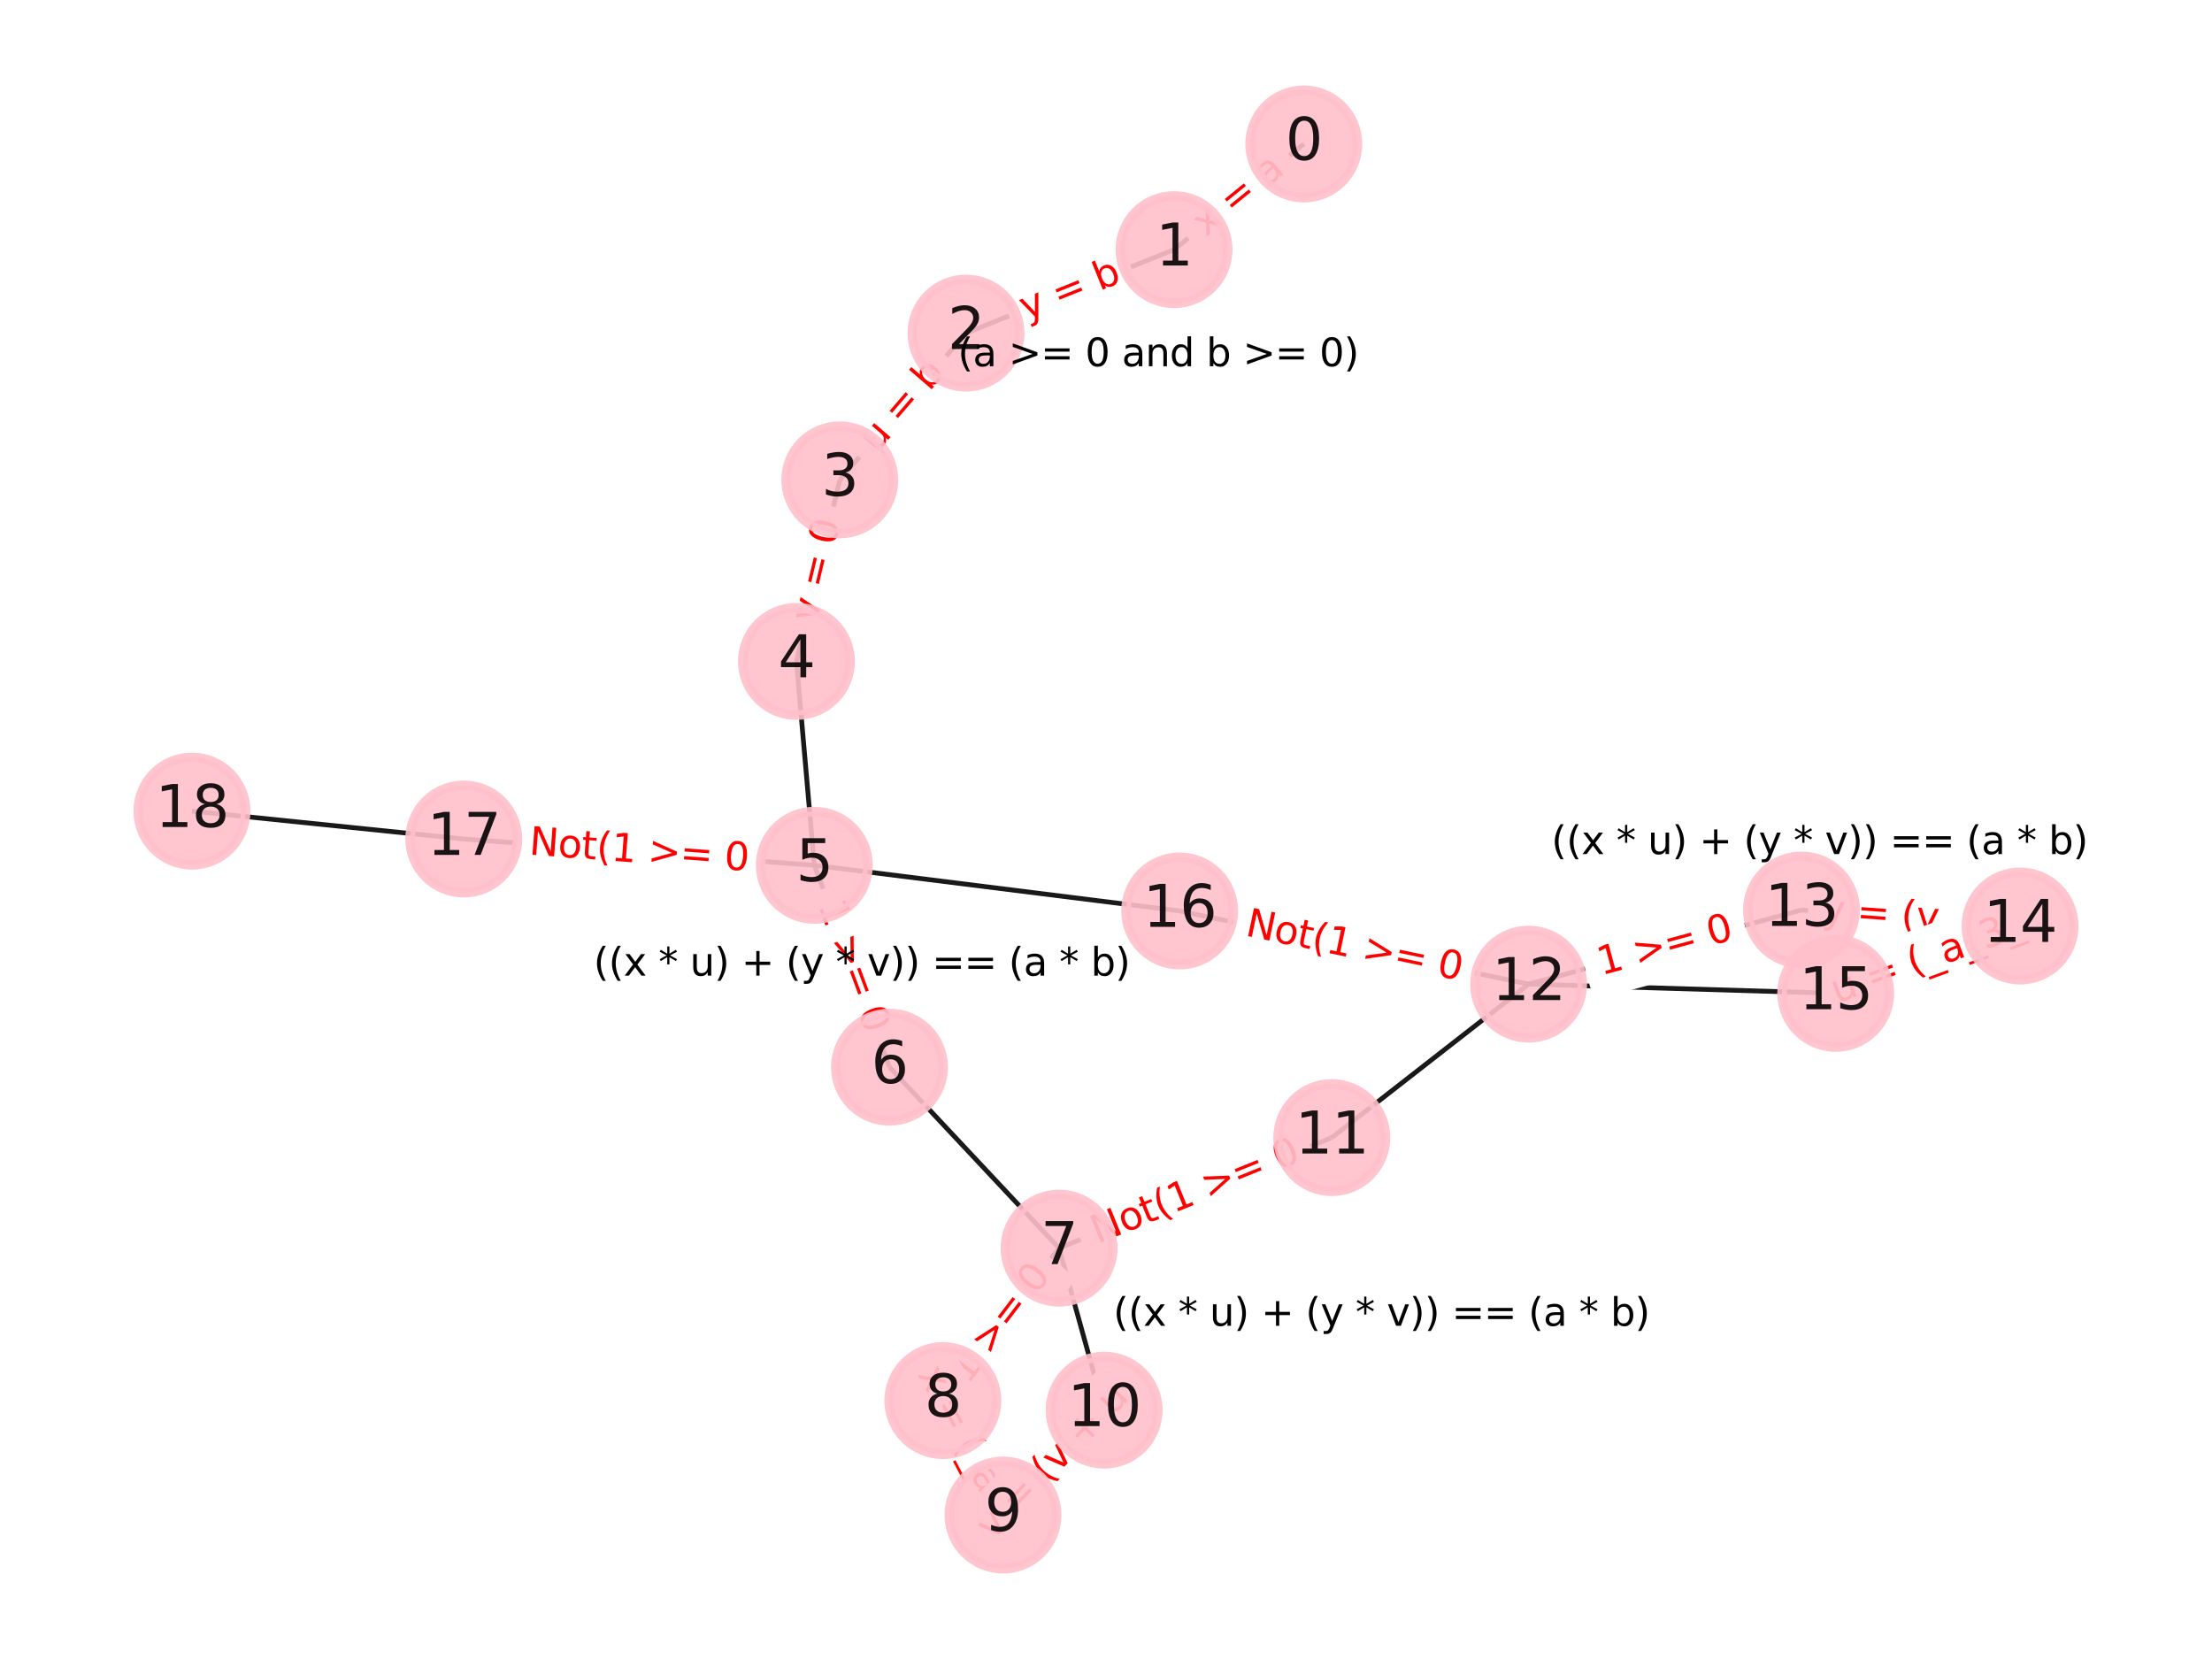 <?xml version="1.0" encoding="utf-8" standalone="no"?>
<!DOCTYPE svg PUBLIC "-//W3C//DTD SVG 1.1//EN"
  "http://www.w3.org/Graphics/SVG/1.1/DTD/svg11.dtd">
<svg xmlns:xlink="http://www.w3.org/1999/xlink" width="460.8pt" height="345.6pt" viewBox="0 0 460.8 345.6" xmlns="http://www.w3.org/2000/svg" version="1.1">
 <defs>
  <style type="text/css">*{stroke-linejoin: round; stroke-linecap: butt}</style>
 </defs>
 <g id="figure_1">
  <g id="patch_1">
   <path d="M 0 345.6 
L 460.8 345.6 
L 460.8 0 
L 0 0 
z
" style="fill: #ffffff"/>
  </g>
  <g id="axes_1">
   <g id="LineCollection_1">
    <path d="M 271.602 29.99 
L 244.573 52.003 
" clip-path="url(#p1d60e5d3c5)" style="fill: none; stroke: #000000; stroke-opacity: 0.9"/>
    <path d="M 244.573 52.003 
L 201.235 69.393 
" clip-path="url(#p1d60e5d3c5)" style="fill: none; stroke: #000000; stroke-opacity: 0.9"/>
    <path d="M 201.235 69.393 
L 174.941 99.961 
" clip-path="url(#p1d60e5d3c5)" style="fill: none; stroke: #000000; stroke-opacity: 0.9"/>
    <path d="M 174.941 99.961 
L 165.912 137.782 
" clip-path="url(#p1d60e5d3c5)" style="fill: none; stroke: #000000; stroke-opacity: 0.9"/>
    <path d="M 165.912 137.782 
L 169.639 180.254 
" clip-path="url(#p1d60e5d3c5)" style="fill: none; stroke: #000000; stroke-opacity: 0.9"/>
    <path d="M 169.639 180.254 
L 185.297 222.312 
" clip-path="url(#p1d60e5d3c5)" style="fill: none; stroke: #000000; stroke-opacity: 0.9"/>
    <path d="M 169.639 180.254 
L 245.747 189.767 
" clip-path="url(#p1d60e5d3c5)" style="fill: none; stroke: #000000; stroke-opacity: 0.9"/>
    <path d="M 169.639 180.254 
L 96.613 174.778 
" clip-path="url(#p1d60e5d3c5)" style="fill: none; stroke: #000000; stroke-opacity: 0.9"/>
    <path d="M 185.297 222.312 
L 220.622 260.016 
" clip-path="url(#p1d60e5d3c5)" style="fill: none; stroke: #000000; stroke-opacity: 0.9"/>
    <path d="M 220.622 260.016 
L 196.413 291.767 
" clip-path="url(#p1d60e5d3c5)" style="fill: none; stroke: #000000; stroke-opacity: 0.9"/>
    <path d="M 220.622 260.016 
L 230.012 293.764 
" clip-path="url(#p1d60e5d3c5)" style="fill: none; stroke: #000000; stroke-opacity: 0.9"/>
    <path d="M 220.622 260.016 
L 277.433 236.985 
" clip-path="url(#p1d60e5d3c5)" style="fill: none; stroke: #000000; stroke-opacity: 0.9"/>
    <path d="M 196.413 291.767 
L 208.939 315.61 
" clip-path="url(#p1d60e5d3c5)" style="fill: none; stroke: #000000; stroke-opacity: 0.9"/>
    <path d="M 208.939 315.61 
L 230.012 293.764 
" clip-path="url(#p1d60e5d3c5)" style="fill: none; stroke: #000000; stroke-opacity: 0.9"/>
    <path d="M 277.433 236.985 
L 318.432 205.015 
" clip-path="url(#p1d60e5d3c5)" style="fill: none; stroke: #000000; stroke-opacity: 0.9"/>
    <path d="M 318.432 205.015 
L 375.285 189.573 
" clip-path="url(#p1d60e5d3c5)" style="fill: none; stroke: #000000; stroke-opacity: 0.9"/>
    <path d="M 318.432 205.015 
L 382.412 206.93 
" clip-path="url(#p1d60e5d3c5)" style="fill: none; stroke: #000000; stroke-opacity: 0.9"/>
    <path d="M 318.432 205.015 
L 245.747 189.767 
" clip-path="url(#p1d60e5d3c5)" style="fill: none; stroke: #000000; stroke-opacity: 0.9"/>
    <path d="M 375.285 189.573 
L 420.813 192.9 
" clip-path="url(#p1d60e5d3c5)" style="fill: none; stroke: #000000; stroke-opacity: 0.9"/>
    <path d="M 420.813 192.9 
L 382.412 206.93 
" clip-path="url(#p1d60e5d3c5)" style="fill: none; stroke: #000000; stroke-opacity: 0.9"/>
    <path d="M 96.613 174.778 
L 39.987 168.969 
" clip-path="url(#p1d60e5d3c5)" style="fill: none; stroke: #000000; stroke-opacity: 0.9"/>
   </g>
   <g id="text_1">
    <g id="patch_2">
     <path d="M 253.741 52.624 
L 270.355 39.094 
Q 272.215 37.578 270.7 35.717 
L 265.811 29.714 
Q 264.295 27.853 262.434 29.369 
L 245.82 42.899 
Q 243.96 44.415 245.475 46.276 
L 250.364 52.279 
Q 251.88 54.14 253.741 52.624 
z
" clip-path="url(#p1d60e5d3c5)" style="fill: #ffffff; stroke: #ffffff; stroke-linejoin: miter"/>
    </g>
    <g clip-path="url(#p1d60e5d3c5)">
     <!-- x = a -->
     <g style="fill: #ff0000" transform="translate(251.175 49.473)rotate(-39.16)scale(0.08 -0.08)">
      <defs>
       <path id="DejaVuSans-78" d="M 3513 3500 
L 2247 1797 
L 3578 0 
L 2900 0 
L 1881 1375 
L 863 0 
L 184 0 
L 1544 1831 
L 300 3500 
L 978 3500 
L 1906 2253 
L 2834 3500 
L 3513 3500 
z
" transform="scale(0.016)"/>
       <path id="DejaVuSans-20" transform="scale(0.016)"/>
       <path id="DejaVuSans-3d" d="M 678 2906 
L 4684 2906 
L 4684 2381 
L 678 2381 
L 678 2906 
z
M 678 1631 
L 4684 1631 
L 4684 1100 
L 678 1100 
L 678 1631 
z
" transform="scale(0.016)"/>
       <path id="DejaVuSans-61" d="M 2194 1759 
Q 1497 1759 1228 1600 
Q 959 1441 959 1056 
Q 959 750 1161 570 
Q 1363 391 1709 391 
Q 2188 391 2477 730 
Q 2766 1069 2766 1631 
L 2766 1759 
L 2194 1759 
z
M 3341 1997 
L 3341 0 
L 2766 0 
L 2766 531 
Q 2569 213 2275 61 
Q 1981 -91 1556 -91 
Q 1019 -91 701 211 
Q 384 513 384 1019 
Q 384 1609 779 1909 
Q 1175 2209 1959 2209 
L 2766 2209 
L 2766 2266 
Q 2766 2663 2505 2880 
Q 2244 3097 1772 3097 
Q 1472 3097 1187 3025 
Q 903 2953 641 2809 
L 641 3341 
Q 956 3463 1253 3523 
Q 1550 3584 1831 3584 
Q 2591 3584 2966 3190 
Q 3341 2797 3341 1997 
z
" transform="scale(0.016)"/>
      </defs>
      <use xlink:href="#DejaVuSans-78"/>
      <use xlink:href="#DejaVuSans-20" x="59.18"/>
      <use xlink:href="#DejaVuSans-3d" x="90.967"/>
      <use xlink:href="#DejaVuSans-20" x="174.756"/>
      <use xlink:href="#DejaVuSans-61" x="206.543"/>
     </g>
    </g>
   </g>
   <g id="text_2">
    <g id="patch_3">
     <path d="M 215.215 70.541 
L 235.264 62.496 
Q 237.491 61.602 236.598 59.374 
L 233.714 52.189 
Q 232.82 49.961 230.593 50.855 
L 210.545 58.9 
Q 208.317 59.794 209.211 62.021 
L 212.094 69.207 
Q 212.988 71.434 215.215 70.541 
z
" clip-path="url(#p1d60e5d3c5)" style="fill: #ffffff; stroke: #ffffff; stroke-linejoin: miter"/>
    </g>
    <g clip-path="url(#p1d60e5d3c5)">
     <!-- y = b -->
     <g style="fill: #ff0000" transform="translate(213.702 66.769)rotate(-21.864)scale(0.08 -0.08)">
      <defs>
       <path id="DejaVuSans-79" d="M 2059 -325 
Q 1816 -950 1584 -1140 
Q 1353 -1331 966 -1331 
L 506 -1331 
L 506 -850 
L 844 -850 
Q 1081 -850 1212 -737 
Q 1344 -625 1503 -206 
L 1606 56 
L 191 3500 
L 800 3500 
L 1894 763 
L 2988 3500 
L 3597 3500 
L 2059 -325 
z
" transform="scale(0.016)"/>
       <path id="DejaVuSans-62" d="M 3116 1747 
Q 3116 2381 2855 2742 
Q 2594 3103 2138 3103 
Q 1681 3103 1420 2742 
Q 1159 2381 1159 1747 
Q 1159 1113 1420 752 
Q 1681 391 2138 391 
Q 2594 391 2855 752 
Q 3116 1113 3116 1747 
z
M 1159 2969 
Q 1341 3281 1617 3432 
Q 1894 3584 2278 3584 
Q 2916 3584 3314 3078 
Q 3713 2572 3713 1747 
Q 3713 922 3314 415 
Q 2916 -91 2278 -91 
Q 1894 -91 1617 61 
Q 1341 213 1159 525 
L 1159 0 
L 581 0 
L 581 4863 
L 1159 4863 
L 1159 2969 
z
" transform="scale(0.016)"/>
      </defs>
      <use xlink:href="#DejaVuSans-79"/>
      <use xlink:href="#DejaVuSans-20" x="59.18"/>
      <use xlink:href="#DejaVuSans-3d" x="90.967"/>
      <use xlink:href="#DejaVuSans-20" x="174.756"/>
      <use xlink:href="#DejaVuSans-62" x="206.543"/>
     </g>
    </g>
   </g>
   <g id="text_3">
    <g id="patch_4">
     <path d="M 185.69 97.082 
L 199.996 80.451 
Q 201.561 78.632 199.741 77.067 
L 193.871 72.018 
Q 192.052 70.453 190.487 72.272 
L 176.181 88.903 
Q 174.616 90.723 176.436 92.288 
L 182.305 97.337 
Q 184.125 98.902 185.69 97.082 
z
" clip-path="url(#p1d60e5d3c5)" style="fill: #ffffff; stroke: #ffffff; stroke-linejoin: miter"/>
    </g>
    <g clip-path="url(#p1d60e5d3c5)">
     <!-- u = b -->
     <g style="fill: #ff0000" transform="translate(182.609 94.432)rotate(-49.299)scale(0.08 -0.08)">
      <defs>
       <path id="DejaVuSans-75" d="M 544 1381 
L 544 3500 
L 1119 3500 
L 1119 1403 
Q 1119 906 1312 657 
Q 1506 409 1894 409 
Q 2359 409 2629 706 
Q 2900 1003 2900 1516 
L 2900 3500 
L 3475 3500 
L 3475 0 
L 2900 0 
L 2900 538 
Q 2691 219 2414 64 
Q 2138 -91 1772 -91 
Q 1169 -91 856 284 
Q 544 659 544 1381 
z
M 1991 3584 
L 1991 3584 
z
" transform="scale(0.016)"/>
      </defs>
      <use xlink:href="#DejaVuSans-75"/>
      <use xlink:href="#DejaVuSans-20" x="63.379"/>
      <use xlink:href="#DejaVuSans-3d" x="95.166"/>
      <use xlink:href="#DejaVuSans-20" x="178.955"/>
      <use xlink:href="#DejaVuSans-62" x="210.742"/>
     </g>
    </g>
   </g>
   <g id="text_4">
    <g id="patch_5">
     <path d="M 174.017 130.839 
L 179.036 109.816 
Q 179.594 107.482 177.259 106.925 
L 169.728 105.127 
Q 167.394 104.569 166.837 106.904 
L 161.818 127.927 
Q 161.26 130.261 163.595 130.818 
L 171.126 132.616 
Q 173.46 133.174 174.017 130.839 
z
" clip-path="url(#p1d60e5d3c5)" style="fill: #ffffff; stroke: #ffffff; stroke-linejoin: miter"/>
    </g>
    <g clip-path="url(#p1d60e5d3c5)">
     <!-- v = 0 -->
     <g style="fill: #ff0000" transform="translate(170.065 129.896)rotate(-76.573)scale(0.08 -0.08)">
      <defs>
       <path id="DejaVuSans-76" d="M 191 3500 
L 800 3500 
L 1894 563 
L 2988 3500 
L 3597 3500 
L 2284 0 
L 1503 0 
L 191 3500 
z
" transform="scale(0.016)"/>
       <path id="DejaVuSans-30" d="M 2034 4250 
Q 1547 4250 1301 3770 
Q 1056 3291 1056 2328 
Q 1056 1369 1301 889 
Q 1547 409 2034 409 
Q 2525 409 2770 889 
Q 3016 1369 3016 2328 
Q 3016 3291 2770 3770 
Q 2525 4250 2034 4250 
z
M 2034 4750 
Q 2819 4750 3233 4129 
Q 3647 3509 3647 2328 
Q 3647 1150 3233 529 
Q 2819 -91 2034 -91 
Q 1250 -91 836 529 
Q 422 1150 422 2328 
Q 422 3509 836 4129 
Q 1250 4750 2034 4750 
z
" transform="scale(0.016)"/>
      </defs>
      <use xlink:href="#DejaVuSans-76"/>
      <use xlink:href="#DejaVuSans-20" x="59.18"/>
      <use xlink:href="#DejaVuSans-3d" x="90.967"/>
      <use xlink:href="#DejaVuSans-20" x="174.756"/>
      <use xlink:href="#DejaVuSans-30" x="206.543"/>
     </g>
    </g>
   </g>
   <g id="text_5">
    <g id="patch_6">
     <path d="M 166.589 190.036 
L 176.592 216.907 
Q 177.43 219.156 179.679 218.318 
L 186.935 215.617 
Q 189.184 214.78 188.347 212.531 
L 178.343 185.66 
Q 177.506 183.411 175.257 184.248 
L 168.001 186.949 
Q 165.752 187.787 166.589 190.036 
z
" clip-path="url(#p1d60e5d3c5)" style="fill: #ffffff; stroke: #ffffff; stroke-linejoin: miter"/>
    </g>
    <g clip-path="url(#p1d60e5d3c5)">
     <!-- 1 &gt;= 0 -->
     <g style="fill: #ff0000" transform="translate(170.397 188.618)rotate(-290.419)scale(0.08 -0.08)">
      <defs>
       <path id="DejaVuSans-31" d="M 794 531 
L 1825 531 
L 1825 4091 
L 703 3866 
L 703 4441 
L 1819 4666 
L 2450 4666 
L 2450 531 
L 3481 531 
L 3481 0 
L 794 0 
L 794 531 
z
" transform="scale(0.016)"/>
       <path id="DejaVuSans-3e" d="M 678 3150 
L 678 3719 
L 4684 2266 
L 4684 1747 
L 678 294 
L 678 863 
L 3897 2003 
L 678 3150 
z
" transform="scale(0.016)"/>
      </defs>
      <use xlink:href="#DejaVuSans-31"/>
      <use xlink:href="#DejaVuSans-20" x="63.623"/>
      <use xlink:href="#DejaVuSans-3e" x="95.41"/>
      <use xlink:href="#DejaVuSans-3d" x="179.199"/>
      <use xlink:href="#DejaVuSans-20" x="262.988"/>
      <use xlink:href="#DejaVuSans-30" x="294.775"/>
     </g>
    </g>
   </g>
   <g id="text_6">
    <g id="patch_7">
     <path d="M 204.812 291.094 
L 222.197 268.293 
Q 223.652 266.385 221.743 264.93 
L 215.586 260.235 
Q 213.678 258.78 212.223 260.689 
L 194.838 283.489 
Q 193.383 285.398 195.291 286.853 
L 201.448 291.548 
Q 203.357 293.003 204.812 291.094 
z
" clip-path="url(#p1d60e5d3c5)" style="fill: #ffffff; stroke: #ffffff; stroke-linejoin: miter"/>
    </g>
    <g clip-path="url(#p1d60e5d3c5)">
     <!-- 1 &gt;= 0 -->
     <g style="fill: #ff0000" transform="translate(201.58 288.63)rotate(-52.676)scale(0.08 -0.08)">
      <use xlink:href="#DejaVuSans-31"/>
      <use xlink:href="#DejaVuSans-20" x="63.623"/>
      <use xlink:href="#DejaVuSans-3e" x="95.41"/>
      <use xlink:href="#DejaVuSans-3d" x="179.199"/>
      <use xlink:href="#DejaVuSans-20" x="262.988"/>
      <use xlink:href="#DejaVuSans-30" x="294.775"/>
     </g>
    </g>
   </g>
   <g id="text_7">
    <g id="patch_8">
     <path d="M 187.347 288.225 
L 206.712 325.085 
Q 207.829 327.21 209.953 326.093 
L 216.997 322.393 
Q 219.121 321.277 218.005 319.152 
L 198.64 282.292 
Q 197.523 280.167 195.399 281.284 
L 188.355 284.984 
Q 186.231 286.1 187.347 288.225 
z
" clip-path="url(#p1d60e5d3c5)" style="fill: #ffffff; stroke: #ffffff; stroke-linejoin: miter"/>
    </g>
    <g clip-path="url(#p1d60e5d3c5)">
     <!-- x = (_a_0_ -->
     <g style="fill: #ff0000" transform="translate(191.141 286.231)rotate(-297.716)scale(0.08 -0.08)">
      <defs>
       <path id="DejaVuSans-28" d="M 1984 4856 
Q 1566 4138 1362 3434 
Q 1159 2731 1159 2009 
Q 1159 1288 1364 580 
Q 1569 -128 1984 -844 
L 1484 -844 
Q 1016 -109 783 600 
Q 550 1309 550 2009 
Q 550 2706 781 3412 
Q 1013 4119 1484 4856 
L 1984 4856 
z
" transform="scale(0.016)"/>
       <path id="DejaVuSans-5f" d="M 3263 -1063 
L 3263 -1509 
L -63 -1509 
L -63 -1063 
L 3263 -1063 
z
" transform="scale(0.016)"/>
      </defs>
      <use xlink:href="#DejaVuSans-78"/>
      <use xlink:href="#DejaVuSans-20" x="59.18"/>
      <use xlink:href="#DejaVuSans-3d" x="90.967"/>
      <use xlink:href="#DejaVuSans-20" x="174.756"/>
      <use xlink:href="#DejaVuSans-28" x="206.543"/>
      <use xlink:href="#DejaVuSans-5f" x="245.557"/>
      <use xlink:href="#DejaVuSans-61" x="295.557"/>
      <use xlink:href="#DejaVuSans-5f" x="356.836"/>
      <use xlink:href="#DejaVuSans-30" x="406.836"/>
      <use xlink:href="#DejaVuSans-5f" x="470.459"/>
     </g>
    </g>
   </g>
   <g id="text_8">
    <g id="patch_9">
     <path d="M 209.674 323.881 
L 238.304 294.2 
Q 239.97 292.473 238.243 290.807 
L 232.67 285.431 
Q 230.943 283.765 229.277 285.492 
L 200.647 315.173 
Q 198.981 316.901 200.708 318.567 
L 206.281 323.942 
Q 208.008 325.608 209.674 323.881 
z
" clip-path="url(#p1d60e5d3c5)" style="fill: #ffffff; stroke: #ffffff; stroke-linejoin: miter"/>
    </g>
    <g clip-path="url(#p1d60e5d3c5)">
     <!-- v = (v + u -->
     <g style="fill: #ff0000" transform="translate(206.749 321.06)rotate(-46.033)scale(0.08 -0.08)">
      <defs>
       <path id="DejaVuSans-2b" d="M 2944 4013 
L 2944 2272 
L 4684 2272 
L 4684 1741 
L 2944 1741 
L 2944 0 
L 2419 0 
L 2419 1741 
L 678 1741 
L 678 2272 
L 2419 2272 
L 2419 4013 
L 2944 4013 
z
" transform="scale(0.016)"/>
      </defs>
      <use xlink:href="#DejaVuSans-76"/>
      <use xlink:href="#DejaVuSans-20" x="59.18"/>
      <use xlink:href="#DejaVuSans-3d" x="90.967"/>
      <use xlink:href="#DejaVuSans-20" x="174.756"/>
      <use xlink:href="#DejaVuSans-28" x="206.543"/>
      <use xlink:href="#DejaVuSans-76" x="245.557"/>
      <use xlink:href="#DejaVuSans-20" x="304.736"/>
      <use xlink:href="#DejaVuSans-2b" x="336.523"/>
      <use xlink:href="#DejaVuSans-20" x="420.312"/>
      <use xlink:href="#DejaVuSans-75" x="452.1"/>
     </g>
    </g>
   </g>
   <g id="text_9">
    <g id="patch_10">
     <path d="M 230.156 262.917 
L 272.611 245.707 
Q 274.835 244.806 273.933 242.582 
L 271.025 235.406 
Q 270.123 233.182 267.899 234.084 
L 225.444 251.294 
Q 223.22 252.195 224.122 254.42 
L 227.031 261.595 
Q 227.932 263.819 230.156 262.917 
z
" clip-path="url(#p1d60e5d3c5)" style="fill: #ffffff; stroke: #ffffff; stroke-linejoin: miter"/>
    </g>
    <g clip-path="url(#p1d60e5d3c5)">
     <!-- Not(1 &gt;= 0 -->
     <g style="fill: #ff0000" transform="translate(228.63 259.151)rotate(-22.067)scale(0.08 -0.08)">
      <defs>
       <path id="DejaVuSans-4e" d="M 628 4666 
L 1478 4666 
L 3547 763 
L 3547 4666 
L 4159 4666 
L 4159 0 
L 3309 0 
L 1241 3903 
L 1241 0 
L 628 0 
L 628 4666 
z
" transform="scale(0.016)"/>
       <path id="DejaVuSans-6f" d="M 1959 3097 
Q 1497 3097 1228 2736 
Q 959 2375 959 1747 
Q 959 1119 1226 758 
Q 1494 397 1959 397 
Q 2419 397 2687 759 
Q 2956 1122 2956 1747 
Q 2956 2369 2687 2733 
Q 2419 3097 1959 3097 
z
M 1959 3584 
Q 2709 3584 3137 3096 
Q 3566 2609 3566 1747 
Q 3566 888 3137 398 
Q 2709 -91 1959 -91 
Q 1206 -91 779 398 
Q 353 888 353 1747 
Q 353 2609 779 3096 
Q 1206 3584 1959 3584 
z
" transform="scale(0.016)"/>
       <path id="DejaVuSans-74" d="M 1172 4494 
L 1172 3500 
L 2356 3500 
L 2356 3053 
L 1172 3053 
L 1172 1153 
Q 1172 725 1289 603 
Q 1406 481 1766 481 
L 2356 481 
L 2356 0 
L 1766 0 
Q 1100 0 847 248 
Q 594 497 594 1153 
L 594 3053 
L 172 3053 
L 172 3500 
L 594 3500 
L 594 4494 
L 1172 4494 
z
" transform="scale(0.016)"/>
      </defs>
      <use xlink:href="#DejaVuSans-4e"/>
      <use xlink:href="#DejaVuSans-6f" x="74.805"/>
      <use xlink:href="#DejaVuSans-74" x="135.986"/>
      <use xlink:href="#DejaVuSans-28" x="175.195"/>
      <use xlink:href="#DejaVuSans-31" x="214.209"/>
      <use xlink:href="#DejaVuSans-20" x="277.832"/>
      <use xlink:href="#DejaVuSans-3e" x="309.619"/>
      <use xlink:href="#DejaVuSans-3d" x="393.408"/>
      <use xlink:href="#DejaVuSans-20" x="477.197"/>
      <use xlink:href="#DejaVuSans-30" x="508.984"/>
     </g>
    </g>
   </g>
   <g id="text_10">
    <g id="patch_11">
     <path d="M 334.667 207.104 
L 362.337 199.588 
Q 364.653 198.959 364.024 196.643 
L 361.995 189.171 
Q 361.366 186.855 359.05 187.484 
L 331.38 195 
Q 329.063 195.629 329.693 197.945 
L 331.722 205.417 
Q 332.351 207.733 334.667 207.104 
z
" clip-path="url(#p1d60e5d3c5)" style="fill: #ffffff; stroke: #ffffff; stroke-linejoin: miter"/>
    </g>
    <g clip-path="url(#p1d60e5d3c5)">
     <!-- 1 &gt;= 0 -->
     <g style="fill: #ff0000" transform="translate(333.602 203.182)rotate(-15.195)scale(0.08 -0.08)">
      <use xlink:href="#DejaVuSans-31"/>
      <use xlink:href="#DejaVuSans-20" x="63.623"/>
      <use xlink:href="#DejaVuSans-3e" x="95.41"/>
      <use xlink:href="#DejaVuSans-3d" x="179.199"/>
      <use xlink:href="#DejaVuSans-20" x="262.988"/>
      <use xlink:href="#DejaVuSans-30" x="294.775"/>
     </g>
    </g>
   </g>
   <g id="text_11">
    <g id="patch_12">
     <path d="M 379.098 196.14 
L 416.086 198.842 
Q 418.48 199.017 418.654 196.624 
L 419.219 188.902 
Q 419.394 186.508 417 186.333 
L 380.012 183.631 
Q 377.619 183.456 377.444 185.849 
L 376.88 193.571 
Q 376.705 195.965 379.098 196.14 
z
" clip-path="url(#p1d60e5d3c5)" style="fill: #ffffff; stroke: #ffffff; stroke-linejoin: miter"/>
    </g>
    <g clip-path="url(#p1d60e5d3c5)">
     <!-- y = (y - x -->
     <g style="fill: #ff0000" transform="translate(379.394 192.087)rotate(-355.821)scale(0.08 -0.08)">
      <defs>
       <path id="DejaVuSans-2d" d="M 313 2009 
L 1997 2009 
L 1997 1497 
L 313 1497 
L 313 2009 
z
" transform="scale(0.016)"/>
      </defs>
      <use xlink:href="#DejaVuSans-79"/>
      <use xlink:href="#DejaVuSans-20" x="59.18"/>
      <use xlink:href="#DejaVuSans-3d" x="90.967"/>
      <use xlink:href="#DejaVuSans-20" x="174.756"/>
      <use xlink:href="#DejaVuSans-28" x="206.543"/>
      <use xlink:href="#DejaVuSans-79" x="245.557"/>
      <use xlink:href="#DejaVuSans-20" x="304.736"/>
      <use xlink:href="#DejaVuSans-2d" x="336.523"/>
      <use xlink:href="#DejaVuSans-20" x="372.607"/>
      <use xlink:href="#DejaVuSans-78" x="404.395"/>
     </g>
    </g>
   </g>
   <g id="text_12">
    <g id="patch_13">
     <path d="M 384.09 213.108 
L 423.513 198.704 
Q 425.767 197.88 424.944 195.626 
L 422.214 188.153 
Q 421.39 185.899 419.136 186.722 
L 379.712 201.126 
Q 377.458 201.95 378.281 204.204 
L 381.012 211.677 
Q 381.835 213.931 384.09 213.108 
z
" clip-path="url(#p1d60e5d3c5)" style="fill: #ffffff; stroke: #ffffff; stroke-linejoin: miter"/>
    </g>
    <g clip-path="url(#p1d60e5d3c5)">
     <!-- u = (_a_3_ -->
     <g style="fill: #ff0000" transform="translate(382.619 209.082)rotate(-20.07)scale(0.08 -0.08)">
      <defs>
       <path id="DejaVuSans-33" d="M 2597 2516 
Q 3050 2419 3304 2112 
Q 3559 1806 3559 1356 
Q 3559 666 3084 287 
Q 2609 -91 1734 -91 
Q 1441 -91 1130 -33 
Q 819 25 488 141 
L 488 750 
Q 750 597 1062 519 
Q 1375 441 1716 441 
Q 2309 441 2620 675 
Q 2931 909 2931 1356 
Q 2931 1769 2642 2001 
Q 2353 2234 1838 2234 
L 1294 2234 
L 1294 2753 
L 1863 2753 
Q 2328 2753 2575 2939 
Q 2822 3125 2822 3475 
Q 2822 3834 2567 4026 
Q 2313 4219 1838 4219 
Q 1578 4219 1281 4162 
Q 984 4106 628 3988 
L 628 4550 
Q 988 4650 1302 4700 
Q 1616 4750 1894 4750 
Q 2613 4750 3031 4423 
Q 3450 4097 3450 3541 
Q 3450 3153 3228 2886 
Q 3006 2619 2597 2516 
z
" transform="scale(0.016)"/>
      </defs>
      <use xlink:href="#DejaVuSans-75"/>
      <use xlink:href="#DejaVuSans-20" x="63.379"/>
      <use xlink:href="#DejaVuSans-3d" x="95.166"/>
      <use xlink:href="#DejaVuSans-20" x="178.955"/>
      <use xlink:href="#DejaVuSans-28" x="210.742"/>
      <use xlink:href="#DejaVuSans-5f" x="249.756"/>
      <use xlink:href="#DejaVuSans-61" x="299.756"/>
      <use xlink:href="#DejaVuSans-5f" x="361.035"/>
      <use xlink:href="#DejaVuSans-33" x="411.035"/>
      <use xlink:href="#DejaVuSans-5f" x="474.658"/>
     </g>
    </g>
   </g>
   <g id="text_13">
    <g id="patch_14">
     <path d="M 258.385 198.826 
L 303.219 208.231 
Q 305.568 208.724 306.06 206.375 
L 307.65 198.798 
Q 308.143 196.449 305.794 195.956 
L 260.96 186.551 
Q 258.611 186.058 258.118 188.407 
L 256.529 195.984 
Q 256.036 198.333 258.385 198.826 
z
" clip-path="url(#p1d60e5d3c5)" style="fill: #ffffff; stroke: #ffffff; stroke-linejoin: miter"/>
    </g>
    <g clip-path="url(#p1d60e5d3c5)">
     <!-- Not(1 &gt;= 0 -->
     <g style="fill: #ff0000" transform="translate(259.219 194.849)rotate(-348.152)scale(0.08 -0.08)">
      <use xlink:href="#DejaVuSans-4e"/>
      <use xlink:href="#DejaVuSans-6f" x="74.805"/>
      <use xlink:href="#DejaVuSans-74" x="135.986"/>
      <use xlink:href="#DejaVuSans-28" x="175.195"/>
      <use xlink:href="#DejaVuSans-31" x="214.209"/>
      <use xlink:href="#DejaVuSans-20" x="277.832"/>
      <use xlink:href="#DejaVuSans-3e" x="309.619"/>
      <use xlink:href="#DejaVuSans-3d" x="393.408"/>
      <use xlink:href="#DejaVuSans-20" x="477.197"/>
      <use xlink:href="#DejaVuSans-30" x="508.984"/>
     </g>
    </g>
   </g>
   <g id="text_14">
    <g id="patch_15">
     <path d="M 109.816 182.057 
L 155.498 185.482 
Q 157.891 185.662 158.071 183.269 
L 158.65 175.548 
Q 158.829 173.154 156.436 172.975 
L 110.754 169.55 
Q 108.361 169.37 108.181 171.764 
L 107.602 179.484 
Q 107.423 181.878 109.816 182.057 
z
" clip-path="url(#p1d60e5d3c5)" style="fill: #ffffff; stroke: #ffffff; stroke-linejoin: miter"/>
    </g>
    <g clip-path="url(#p1d60e5d3c5)">
     <!-- Not(1 &gt;= 0 -->
     <g style="fill: #ff0000" transform="translate(110.12 178.005)rotate(-355.712)scale(0.08 -0.08)">
      <use xlink:href="#DejaVuSans-4e"/>
      <use xlink:href="#DejaVuSans-6f" x="74.805"/>
      <use xlink:href="#DejaVuSans-74" x="135.986"/>
      <use xlink:href="#DejaVuSans-28" x="175.195"/>
      <use xlink:href="#DejaVuSans-31" x="214.209"/>
      <use xlink:href="#DejaVuSans-20" x="277.832"/>
      <use xlink:href="#DejaVuSans-3e" x="309.619"/>
      <use xlink:href="#DejaVuSans-3d" x="393.408"/>
      <use xlink:href="#DejaVuSans-20" x="477.197"/>
      <use xlink:href="#DejaVuSans-30" x="508.984"/>
     </g>
    </g>
   </g>
   <g id="PathCollection_1">
    <defs>
     <path id="m395f556855" d="M 0 11.18 
C 2.965 11.18 5.809 10.002 7.906 7.906 
C 10.002 5.809 11.18 2.965 11.18 0 
C 11.18 -2.965 10.002 -5.809 7.906 -7.906 
C 5.809 -10.002 2.965 -11.18 0 -11.18 
C -2.965 -11.18 -5.809 -10.002 -7.906 -7.906 
C -10.002 -5.809 -11.18 -2.965 -11.18 0 
C -11.18 2.965 -10.002 5.809 -7.906 7.906 
C -5.809 10.002 -2.965 11.18 0 11.18 
z
" style="stroke: #ffc0cb; stroke-opacity: 0.9; stroke-width: 2"/>
    </defs>
    <g clip-path="url(#p1d60e5d3c5)">
     <use xlink:href="#m395f556855" x="271.602" y="29.99" style="fill: #ffc0cb; fill-opacity: 0.9; stroke: #ffc0cb; stroke-opacity: 0.9; stroke-width: 2"/>
     <use xlink:href="#m395f556855" x="244.573" y="52.003" style="fill: #ffc0cb; fill-opacity: 0.9; stroke: #ffc0cb; stroke-opacity: 0.9; stroke-width: 2"/>
     <use xlink:href="#m395f556855" x="201.235" y="69.393" style="fill: #ffc0cb; fill-opacity: 0.9; stroke: #ffc0cb; stroke-opacity: 0.9; stroke-width: 2"/>
     <use xlink:href="#m395f556855" x="174.941" y="99.961" style="fill: #ffc0cb; fill-opacity: 0.9; stroke: #ffc0cb; stroke-opacity: 0.9; stroke-width: 2"/>
     <use xlink:href="#m395f556855" x="165.912" y="137.782" style="fill: #ffc0cb; fill-opacity: 0.9; stroke: #ffc0cb; stroke-opacity: 0.9; stroke-width: 2"/>
     <use xlink:href="#m395f556855" x="169.639" y="180.254" style="fill: #ffc0cb; fill-opacity: 0.9; stroke: #ffc0cb; stroke-opacity: 0.9; stroke-width: 2"/>
     <use xlink:href="#m395f556855" x="185.297" y="222.312" style="fill: #ffc0cb; fill-opacity: 0.9; stroke: #ffc0cb; stroke-opacity: 0.9; stroke-width: 2"/>
     <use xlink:href="#m395f556855" x="220.622" y="260.016" style="fill: #ffc0cb; fill-opacity: 0.9; stroke: #ffc0cb; stroke-opacity: 0.9; stroke-width: 2"/>
     <use xlink:href="#m395f556855" x="196.413" y="291.767" style="fill: #ffc0cb; fill-opacity: 0.9; stroke: #ffc0cb; stroke-opacity: 0.9; stroke-width: 2"/>
     <use xlink:href="#m395f556855" x="208.939" y="315.61" style="fill: #ffc0cb; fill-opacity: 0.9; stroke: #ffc0cb; stroke-opacity: 0.9; stroke-width: 2"/>
     <use xlink:href="#m395f556855" x="230.012" y="293.764" style="fill: #ffc0cb; fill-opacity: 0.9; stroke: #ffc0cb; stroke-opacity: 0.9; stroke-width: 2"/>
     <use xlink:href="#m395f556855" x="277.433" y="236.985" style="fill: #ffc0cb; fill-opacity: 0.9; stroke: #ffc0cb; stroke-opacity: 0.9; stroke-width: 2"/>
     <use xlink:href="#m395f556855" x="318.432" y="205.015" style="fill: #ffc0cb; fill-opacity: 0.9; stroke: #ffc0cb; stroke-opacity: 0.9; stroke-width: 2"/>
     <use xlink:href="#m395f556855" x="375.285" y="189.573" style="fill: #ffc0cb; fill-opacity: 0.9; stroke: #ffc0cb; stroke-opacity: 0.9; stroke-width: 2"/>
     <use xlink:href="#m395f556855" x="420.813" y="192.9" style="fill: #ffc0cb; fill-opacity: 0.9; stroke: #ffc0cb; stroke-opacity: 0.9; stroke-width: 2"/>
     <use xlink:href="#m395f556855" x="382.412" y="206.93" style="fill: #ffc0cb; fill-opacity: 0.9; stroke: #ffc0cb; stroke-opacity: 0.9; stroke-width: 2"/>
     <use xlink:href="#m395f556855" x="245.747" y="189.767" style="fill: #ffc0cb; fill-opacity: 0.9; stroke: #ffc0cb; stroke-opacity: 0.9; stroke-width: 2"/>
     <use xlink:href="#m395f556855" x="96.613" y="174.778" style="fill: #ffc0cb; fill-opacity: 0.9; stroke: #ffc0cb; stroke-opacity: 0.9; stroke-width: 2"/>
     <use xlink:href="#m395f556855" x="39.987" y="168.969" style="fill: #ffc0cb; fill-opacity: 0.9; stroke: #ffc0cb; stroke-opacity: 0.9; stroke-width: 2"/>
    </g>
   </g>
   <g id="text_15">
    <g clip-path="url(#p1d60e5d3c5)">
     <!-- 0 -->
     <g style="opacity: 0.9" transform="translate(267.784 33.301)scale(0.12 -0.12)">
      <use xlink:href="#DejaVuSans-30"/>
     </g>
    </g>
   </g>
   <g id="text_16">
    <g clip-path="url(#p1d60e5d3c5)">
     <!-- 1 -->
     <g style="opacity: 0.9" transform="translate(240.756 55.314)scale(0.12 -0.12)">
      <use xlink:href="#DejaVuSans-31"/>
     </g>
    </g>
   </g>
   <g id="text_17">
    <g clip-path="url(#p1d60e5d3c5)">
     <!-- 2 -->
     <g style="opacity: 0.9" transform="translate(197.418 72.704)scale(0.12 -0.12)">
      <defs>
       <path id="DejaVuSans-32" d="M 1228 531 
L 3431 531 
L 3431 0 
L 469 0 
L 469 531 
Q 828 903 1448 1529 
Q 2069 2156 2228 2338 
Q 2531 2678 2651 2914 
Q 2772 3150 2772 3378 
Q 2772 3750 2511 3984 
Q 2250 4219 1831 4219 
Q 1534 4219 1204 4116 
Q 875 4013 500 3803 
L 500 4441 
Q 881 4594 1212 4672 
Q 1544 4750 1819 4750 
Q 2544 4750 2975 4387 
Q 3406 4025 3406 3419 
Q 3406 3131 3298 2873 
Q 3191 2616 2906 2266 
Q 2828 2175 2409 1742 
Q 1991 1309 1228 531 
z
" transform="scale(0.016)"/>
      </defs>
      <use xlink:href="#DejaVuSans-32"/>
     </g>
    </g>
   </g>
   <g id="text_18">
    <g clip-path="url(#p1d60e5d3c5)">
     <!-- 3 -->
     <g style="opacity: 0.9" transform="translate(171.124 103.273)scale(0.12 -0.12)">
      <use xlink:href="#DejaVuSans-33"/>
     </g>
    </g>
   </g>
   <g id="text_19">
    <g clip-path="url(#p1d60e5d3c5)">
     <!-- 4 -->
     <g style="opacity: 0.9" transform="translate(162.095 141.093)scale(0.12 -0.12)">
      <defs>
       <path id="DejaVuSans-34" d="M 2419 4116 
L 825 1625 
L 2419 1625 
L 2419 4116 
z
M 2253 4666 
L 3047 4666 
L 3047 1625 
L 3713 1625 
L 3713 1100 
L 3047 1100 
L 3047 0 
L 2419 0 
L 2419 1100 
L 313 1100 
L 313 1709 
L 2253 4666 
z
" transform="scale(0.016)"/>
      </defs>
      <use xlink:href="#DejaVuSans-34"/>
     </g>
    </g>
   </g>
   <g id="text_20">
    <g clip-path="url(#p1d60e5d3c5)">
     <!-- 5 -->
     <g style="opacity: 0.9" transform="translate(165.822 183.565)scale(0.12 -0.12)">
      <defs>
       <path id="DejaVuSans-35" d="M 691 4666 
L 3169 4666 
L 3169 4134 
L 1269 4134 
L 1269 2991 
Q 1406 3038 1543 3061 
Q 1681 3084 1819 3084 
Q 2600 3084 3056 2656 
Q 3513 2228 3513 1497 
Q 3513 744 3044 326 
Q 2575 -91 1722 -91 
Q 1428 -91 1123 -41 
Q 819 9 494 109 
L 494 744 
Q 775 591 1075 516 
Q 1375 441 1709 441 
Q 2250 441 2565 725 
Q 2881 1009 2881 1497 
Q 2881 1984 2565 2268 
Q 2250 2553 1709 2553 
Q 1456 2553 1204 2497 
Q 953 2441 691 2322 
L 691 4666 
z
" transform="scale(0.016)"/>
      </defs>
      <use xlink:href="#DejaVuSans-35"/>
     </g>
    </g>
   </g>
   <g id="text_21">
    <g clip-path="url(#p1d60e5d3c5)">
     <!-- 6 -->
     <g style="opacity: 0.9" transform="translate(181.479 225.624)scale(0.12 -0.12)">
      <defs>
       <path id="DejaVuSans-36" d="M 2113 2584 
Q 1688 2584 1439 2293 
Q 1191 2003 1191 1497 
Q 1191 994 1439 701 
Q 1688 409 2113 409 
Q 2538 409 2786 701 
Q 3034 994 3034 1497 
Q 3034 2003 2786 2293 
Q 2538 2584 2113 2584 
z
M 3366 4563 
L 3366 3988 
Q 3128 4100 2886 4159 
Q 2644 4219 2406 4219 
Q 1781 4219 1451 3797 
Q 1122 3375 1075 2522 
Q 1259 2794 1537 2939 
Q 1816 3084 2150 3084 
Q 2853 3084 3261 2657 
Q 3669 2231 3669 1497 
Q 3669 778 3244 343 
Q 2819 -91 2113 -91 
Q 1303 -91 875 529 
Q 447 1150 447 2328 
Q 447 3434 972 4092 
Q 1497 4750 2381 4750 
Q 2619 4750 2861 4703 
Q 3103 4656 3366 4563 
z
" transform="scale(0.016)"/>
      </defs>
      <use xlink:href="#DejaVuSans-36"/>
     </g>
    </g>
   </g>
   <g id="text_22">
    <g clip-path="url(#p1d60e5d3c5)">
     <!-- 7 -->
     <g style="opacity: 0.9" transform="translate(216.804 263.327)scale(0.12 -0.12)">
      <defs>
       <path id="DejaVuSans-37" d="M 525 4666 
L 3525 4666 
L 3525 4397 
L 1831 0 
L 1172 0 
L 2766 4134 
L 525 4134 
L 525 4666 
z
" transform="scale(0.016)"/>
      </defs>
      <use xlink:href="#DejaVuSans-37"/>
     </g>
    </g>
   </g>
   <g id="text_23">
    <g clip-path="url(#p1d60e5d3c5)">
     <!-- 8 -->
     <g style="opacity: 0.9" transform="translate(192.595 295.078)scale(0.12 -0.12)">
      <defs>
       <path id="DejaVuSans-38" d="M 2034 2216 
Q 1584 2216 1326 1975 
Q 1069 1734 1069 1313 
Q 1069 891 1326 650 
Q 1584 409 2034 409 
Q 2484 409 2743 651 
Q 3003 894 3003 1313 
Q 3003 1734 2745 1975 
Q 2488 2216 2034 2216 
z
M 1403 2484 
Q 997 2584 770 2862 
Q 544 3141 544 3541 
Q 544 4100 942 4425 
Q 1341 4750 2034 4750 
Q 2731 4750 3128 4425 
Q 3525 4100 3525 3541 
Q 3525 3141 3298 2862 
Q 3072 2584 2669 2484 
Q 3125 2378 3379 2068 
Q 3634 1759 3634 1313 
Q 3634 634 3220 271 
Q 2806 -91 2034 -91 
Q 1263 -91 848 271 
Q 434 634 434 1313 
Q 434 1759 690 2068 
Q 947 2378 1403 2484 
z
M 1172 3481 
Q 1172 3119 1398 2916 
Q 1625 2713 2034 2713 
Q 2441 2713 2670 2916 
Q 2900 3119 2900 3481 
Q 2900 3844 2670 4047 
Q 2441 4250 2034 4250 
Q 1625 4250 1398 4047 
Q 1172 3844 1172 3481 
z
" transform="scale(0.016)"/>
      </defs>
      <use xlink:href="#DejaVuSans-38"/>
     </g>
    </g>
   </g>
   <g id="text_24">
    <g clip-path="url(#p1d60e5d3c5)">
     <!-- 9 -->
     <g style="opacity: 0.9" transform="translate(205.122 318.921)scale(0.12 -0.12)">
      <defs>
       <path id="DejaVuSans-39" d="M 703 97 
L 703 672 
Q 941 559 1184 500 
Q 1428 441 1663 441 
Q 2288 441 2617 861 
Q 2947 1281 2994 2138 
Q 2813 1869 2534 1725 
Q 2256 1581 1919 1581 
Q 1219 1581 811 2004 
Q 403 2428 403 3163 
Q 403 3881 828 4315 
Q 1253 4750 1959 4750 
Q 2769 4750 3195 4129 
Q 3622 3509 3622 2328 
Q 3622 1225 3098 567 
Q 2575 -91 1691 -91 
Q 1453 -91 1209 -44 
Q 966 3 703 97 
z
M 1959 2075 
Q 2384 2075 2632 2365 
Q 2881 2656 2881 3163 
Q 2881 3666 2632 3958 
Q 2384 4250 1959 4250 
Q 1534 4250 1286 3958 
Q 1038 3666 1038 3163 
Q 1038 2656 1286 2365 
Q 1534 2075 1959 2075 
z
" transform="scale(0.016)"/>
      </defs>
      <use xlink:href="#DejaVuSans-39"/>
     </g>
    </g>
   </g>
   <g id="text_25">
    <g clip-path="url(#p1d60e5d3c5)">
     <!-- 10 -->
     <g style="opacity: 0.9" transform="translate(222.377 297.075)scale(0.12 -0.12)">
      <use xlink:href="#DejaVuSans-31"/>
      <use xlink:href="#DejaVuSans-30" x="63.623"/>
     </g>
    </g>
   </g>
   <g id="text_26">
    <g clip-path="url(#p1d60e5d3c5)">
     <!-- 11 -->
     <g style="opacity: 0.9" transform="translate(269.798 240.297)scale(0.12 -0.12)">
      <use xlink:href="#DejaVuSans-31"/>
      <use xlink:href="#DejaVuSans-31" x="63.623"/>
     </g>
    </g>
   </g>
   <g id="text_27">
    <g clip-path="url(#p1d60e5d3c5)">
     <!-- 12 -->
     <g style="opacity: 0.9" transform="translate(310.797 208.326)scale(0.12 -0.12)">
      <use xlink:href="#DejaVuSans-31"/>
      <use xlink:href="#DejaVuSans-32" x="63.623"/>
     </g>
    </g>
   </g>
   <g id="text_28">
    <g clip-path="url(#p1d60e5d3c5)">
     <!-- 13 -->
     <g style="opacity: 0.9" transform="translate(367.65 192.884)scale(0.12 -0.12)">
      <use xlink:href="#DejaVuSans-31"/>
      <use xlink:href="#DejaVuSans-33" x="63.623"/>
     </g>
    </g>
   </g>
   <g id="text_29">
    <g clip-path="url(#p1d60e5d3c5)">
     <!-- 14 -->
     <g style="opacity: 0.9" transform="translate(413.178 196.211)scale(0.12 -0.12)">
      <use xlink:href="#DejaVuSans-31"/>
      <use xlink:href="#DejaVuSans-34" x="63.623"/>
     </g>
    </g>
   </g>
   <g id="text_30">
    <g clip-path="url(#p1d60e5d3c5)">
     <!-- 15 -->
     <g style="opacity: 0.9" transform="translate(374.777 210.241)scale(0.12 -0.12)">
      <use xlink:href="#DejaVuSans-31"/>
      <use xlink:href="#DejaVuSans-35" x="63.623"/>
     </g>
    </g>
   </g>
   <g id="text_31">
    <g clip-path="url(#p1d60e5d3c5)">
     <!-- 16 -->
     <g style="opacity: 0.9" transform="translate(238.112 193.078)scale(0.12 -0.12)">
      <use xlink:href="#DejaVuSans-31"/>
      <use xlink:href="#DejaVuSans-36" x="63.623"/>
     </g>
    </g>
   </g>
   <g id="text_32">
    <g clip-path="url(#p1d60e5d3c5)">
     <!-- 17 -->
     <g style="opacity: 0.9" transform="translate(88.978 178.09)scale(0.12 -0.12)">
      <use xlink:href="#DejaVuSans-31"/>
      <use xlink:href="#DejaVuSans-37" x="63.623"/>
     </g>
    </g>
   </g>
   <g id="text_33">
    <g clip-path="url(#p1d60e5d3c5)">
     <!-- 18 -->
     <g style="opacity: 0.9" transform="translate(32.352 172.28)scale(0.12 -0.12)">
      <use xlink:href="#DejaVuSans-31"/>
      <use xlink:href="#DejaVuSans-38" x="63.623"/>
     </g>
    </g>
   </g>
   <g id="text_34">
    <g clip-path="url(#p1d60e5d3c5)">
     <!-- (a &gt;= 0 and b &gt;= 0) -->
     <g transform="translate(199.544 76.293)scale(0.08 -0.08)">
      <defs>
       <path id="DejaVuSans-6e" d="M 3513 2113 
L 3513 0 
L 2938 0 
L 2938 2094 
Q 2938 2591 2744 2837 
Q 2550 3084 2163 3084 
Q 1697 3084 1428 2787 
Q 1159 2491 1159 1978 
L 1159 0 
L 581 0 
L 581 3500 
L 1159 3500 
L 1159 2956 
Q 1366 3272 1645 3428 
Q 1925 3584 2291 3584 
Q 2894 3584 3203 3211 
Q 3513 2838 3513 2113 
z
" transform="scale(0.016)"/>
       <path id="DejaVuSans-64" d="M 2906 2969 
L 2906 4863 
L 3481 4863 
L 3481 0 
L 2906 0 
L 2906 525 
Q 2725 213 2448 61 
Q 2172 -91 1784 -91 
Q 1150 -91 751 415 
Q 353 922 353 1747 
Q 353 2572 751 3078 
Q 1150 3584 1784 3584 
Q 2172 3584 2448 3432 
Q 2725 3281 2906 2969 
z
M 947 1747 
Q 947 1113 1208 752 
Q 1469 391 1925 391 
Q 2381 391 2643 752 
Q 2906 1113 2906 1747 
Q 2906 2381 2643 2742 
Q 2381 3103 1925 3103 
Q 1469 3103 1208 2742 
Q 947 2381 947 1747 
z
" transform="scale(0.016)"/>
       <path id="DejaVuSans-29" d="M 513 4856 
L 1013 4856 
Q 1481 4119 1714 3412 
Q 1947 2706 1947 2009 
Q 1947 1309 1714 600 
Q 1481 -109 1013 -844 
L 513 -844 
Q 928 -128 1133 580 
Q 1338 1288 1338 2009 
Q 1338 2731 1133 3434 
Q 928 4138 513 4856 
z
" transform="scale(0.016)"/>
      </defs>
      <use xlink:href="#DejaVuSans-28"/>
      <use xlink:href="#DejaVuSans-61" x="39.014"/>
      <use xlink:href="#DejaVuSans-20" x="100.293"/>
      <use xlink:href="#DejaVuSans-3e" x="132.08"/>
      <use xlink:href="#DejaVuSans-3d" x="215.869"/>
      <use xlink:href="#DejaVuSans-20" x="299.658"/>
      <use xlink:href="#DejaVuSans-30" x="331.445"/>
      <use xlink:href="#DejaVuSans-20" x="395.068"/>
      <use xlink:href="#DejaVuSans-61" x="426.855"/>
      <use xlink:href="#DejaVuSans-6e" x="488.135"/>
      <use xlink:href="#DejaVuSans-64" x="551.514"/>
      <use xlink:href="#DejaVuSans-20" x="614.99"/>
      <use xlink:href="#DejaVuSans-62" x="646.777"/>
      <use xlink:href="#DejaVuSans-20" x="710.254"/>
      <use xlink:href="#DejaVuSans-3e" x="742.041"/>
      <use xlink:href="#DejaVuSans-3d" x="825.83"/>
      <use xlink:href="#DejaVuSans-20" x="909.619"/>
      <use xlink:href="#DejaVuSans-30" x="941.406"/>
      <use xlink:href="#DejaVuSans-29" x="1005.029"/>
     </g>
    </g>
   </g>
   <g id="text_35">
    <g clip-path="url(#p1d60e5d3c5)">
     <!-- ((x * u) + (y * v)) == (a * b) -->
     <g transform="translate(323.19 177.921)scale(0.08 -0.08)">
      <defs>
       <path id="DejaVuSans-2a" d="M 3009 3897 
L 1888 3291 
L 3009 2681 
L 2828 2375 
L 1778 3009 
L 1778 1831 
L 1422 1831 
L 1422 3009 
L 372 2375 
L 191 2681 
L 1313 3291 
L 191 3897 
L 372 4206 
L 1422 3572 
L 1422 4750 
L 1778 4750 
L 1778 3572 
L 2828 4206 
L 3009 3897 
z
" transform="scale(0.016)"/>
      </defs>
      <use xlink:href="#DejaVuSans-28"/>
      <use xlink:href="#DejaVuSans-28" x="39.014"/>
      <use xlink:href="#DejaVuSans-78" x="78.027"/>
      <use xlink:href="#DejaVuSans-20" x="137.207"/>
      <use xlink:href="#DejaVuSans-2a" x="168.994"/>
      <use xlink:href="#DejaVuSans-20" x="218.994"/>
      <use xlink:href="#DejaVuSans-75" x="250.781"/>
      <use xlink:href="#DejaVuSans-29" x="314.16"/>
      <use xlink:href="#DejaVuSans-20" x="353.174"/>
      <use xlink:href="#DejaVuSans-2b" x="384.961"/>
      <use xlink:href="#DejaVuSans-20" x="468.75"/>
      <use xlink:href="#DejaVuSans-28" x="500.537"/>
      <use xlink:href="#DejaVuSans-79" x="539.551"/>
      <use xlink:href="#DejaVuSans-20" x="598.73"/>
      <use xlink:href="#DejaVuSans-2a" x="630.518"/>
      <use xlink:href="#DejaVuSans-20" x="680.518"/>
      <use xlink:href="#DejaVuSans-76" x="712.305"/>
      <use xlink:href="#DejaVuSans-29" x="771.484"/>
      <use xlink:href="#DejaVuSans-29" x="810.498"/>
      <use xlink:href="#DejaVuSans-20" x="849.512"/>
      <use xlink:href="#DejaVuSans-3d" x="881.299"/>
      <use xlink:href="#DejaVuSans-3d" x="965.088"/>
      <use xlink:href="#DejaVuSans-20" x="1048.877"/>
      <use xlink:href="#DejaVuSans-28" x="1080.664"/>
      <use xlink:href="#DejaVuSans-61" x="1119.678"/>
      <use xlink:href="#DejaVuSans-20" x="1180.957"/>
      <use xlink:href="#DejaVuSans-2a" x="1212.744"/>
      <use xlink:href="#DejaVuSans-20" x="1262.744"/>
      <use xlink:href="#DejaVuSans-62" x="1294.531"/>
      <use xlink:href="#DejaVuSans-29" x="1358.008"/>
     </g>
    </g>
   </g>
   <g id="text_36">
    <g clip-path="url(#p1d60e5d3c5)">
     <!-- ((x * u) + (y * v)) == (a * b) -->
     <g transform="translate(123.66 203.243)scale(0.08 -0.08)">
      <use xlink:href="#DejaVuSans-28"/>
      <use xlink:href="#DejaVuSans-28" x="39.014"/>
      <use xlink:href="#DejaVuSans-78" x="78.027"/>
      <use xlink:href="#DejaVuSans-20" x="137.207"/>
      <use xlink:href="#DejaVuSans-2a" x="168.994"/>
      <use xlink:href="#DejaVuSans-20" x="218.994"/>
      <use xlink:href="#DejaVuSans-75" x="250.781"/>
      <use xlink:href="#DejaVuSans-29" x="314.16"/>
      <use xlink:href="#DejaVuSans-20" x="353.174"/>
      <use xlink:href="#DejaVuSans-2b" x="384.961"/>
      <use xlink:href="#DejaVuSans-20" x="468.75"/>
      <use xlink:href="#DejaVuSans-28" x="500.537"/>
      <use xlink:href="#DejaVuSans-79" x="539.551"/>
      <use xlink:href="#DejaVuSans-20" x="598.73"/>
      <use xlink:href="#DejaVuSans-2a" x="630.518"/>
      <use xlink:href="#DejaVuSans-20" x="680.518"/>
      <use xlink:href="#DejaVuSans-76" x="712.305"/>
      <use xlink:href="#DejaVuSans-29" x="771.484"/>
      <use xlink:href="#DejaVuSans-29" x="810.498"/>
      <use xlink:href="#DejaVuSans-20" x="849.512"/>
      <use xlink:href="#DejaVuSans-3d" x="881.299"/>
      <use xlink:href="#DejaVuSans-3d" x="965.088"/>
      <use xlink:href="#DejaVuSans-20" x="1048.877"/>
      <use xlink:href="#DejaVuSans-28" x="1080.664"/>
      <use xlink:href="#DejaVuSans-61" x="1119.678"/>
      <use xlink:href="#DejaVuSans-20" x="1180.957"/>
      <use xlink:href="#DejaVuSans-2a" x="1212.744"/>
      <use xlink:href="#DejaVuSans-20" x="1262.744"/>
      <use xlink:href="#DejaVuSans-62" x="1294.531"/>
      <use xlink:href="#DejaVuSans-29" x="1358.008"/>
     </g>
    </g>
   </g>
   <g id="text_37">
    <g clip-path="url(#p1d60e5d3c5)">
     <!-- ((x * u) + (y * v)) == (a * b) -->
     <g transform="translate(231.925 276.188)scale(0.08 -0.08)">
      <use xlink:href="#DejaVuSans-28"/>
      <use xlink:href="#DejaVuSans-28" x="39.014"/>
      <use xlink:href="#DejaVuSans-78" x="78.027"/>
      <use xlink:href="#DejaVuSans-20" x="137.207"/>
      <use xlink:href="#DejaVuSans-2a" x="168.994"/>
      <use xlink:href="#DejaVuSans-20" x="218.994"/>
      <use xlink:href="#DejaVuSans-75" x="250.781"/>
      <use xlink:href="#DejaVuSans-29" x="314.16"/>
      <use xlink:href="#DejaVuSans-20" x="353.174"/>
      <use xlink:href="#DejaVuSans-2b" x="384.961"/>
      <use xlink:href="#DejaVuSans-20" x="468.75"/>
      <use xlink:href="#DejaVuSans-28" x="500.537"/>
      <use xlink:href="#DejaVuSans-79" x="539.551"/>
      <use xlink:href="#DejaVuSans-20" x="598.73"/>
      <use xlink:href="#DejaVuSans-2a" x="630.518"/>
      <use xlink:href="#DejaVuSans-20" x="680.518"/>
      <use xlink:href="#DejaVuSans-76" x="712.305"/>
      <use xlink:href="#DejaVuSans-29" x="771.484"/>
      <use xlink:href="#DejaVuSans-29" x="810.498"/>
      <use xlink:href="#DejaVuSans-20" x="849.512"/>
      <use xlink:href="#DejaVuSans-3d" x="881.299"/>
      <use xlink:href="#DejaVuSans-3d" x="965.088"/>
      <use xlink:href="#DejaVuSans-20" x="1048.877"/>
      <use xlink:href="#DejaVuSans-28" x="1080.664"/>
      <use xlink:href="#DejaVuSans-61" x="1119.678"/>
      <use xlink:href="#DejaVuSans-20" x="1180.957"/>
      <use xlink:href="#DejaVuSans-2a" x="1212.744"/>
      <use xlink:href="#DejaVuSans-20" x="1262.744"/>
      <use xlink:href="#DejaVuSans-62" x="1294.531"/>
      <use xlink:href="#DejaVuSans-29" x="1358.008"/>
     </g>
    </g>
   </g>
   <g id="text_38">
    <g clip-path="url(#p1d60e5d3c5)">
     <!-- 1 &gt;= 0 -->
     <g transform="translate(491.11 154.241)scale(0.08 -0.08)">
      <use xlink:href="#DejaVuSans-31"/>
      <use xlink:href="#DejaVuSans-20" x="63.623"/>
      <use xlink:href="#DejaVuSans-3e" x="95.41"/>
      <use xlink:href="#DejaVuSans-3d" x="179.199"/>
      <use xlink:href="#DejaVuSans-20" x="262.988"/>
      <use xlink:href="#DejaVuSans-30" x="294.775"/>
     </g>
    </g>
   </g>
  </g>
 </g>
 <defs>
  <clipPath id="p1d60e5d3c5">
   <rect x="0" y="0" width="460.8" height="345.6"/>
  </clipPath>
 </defs>
</svg>
